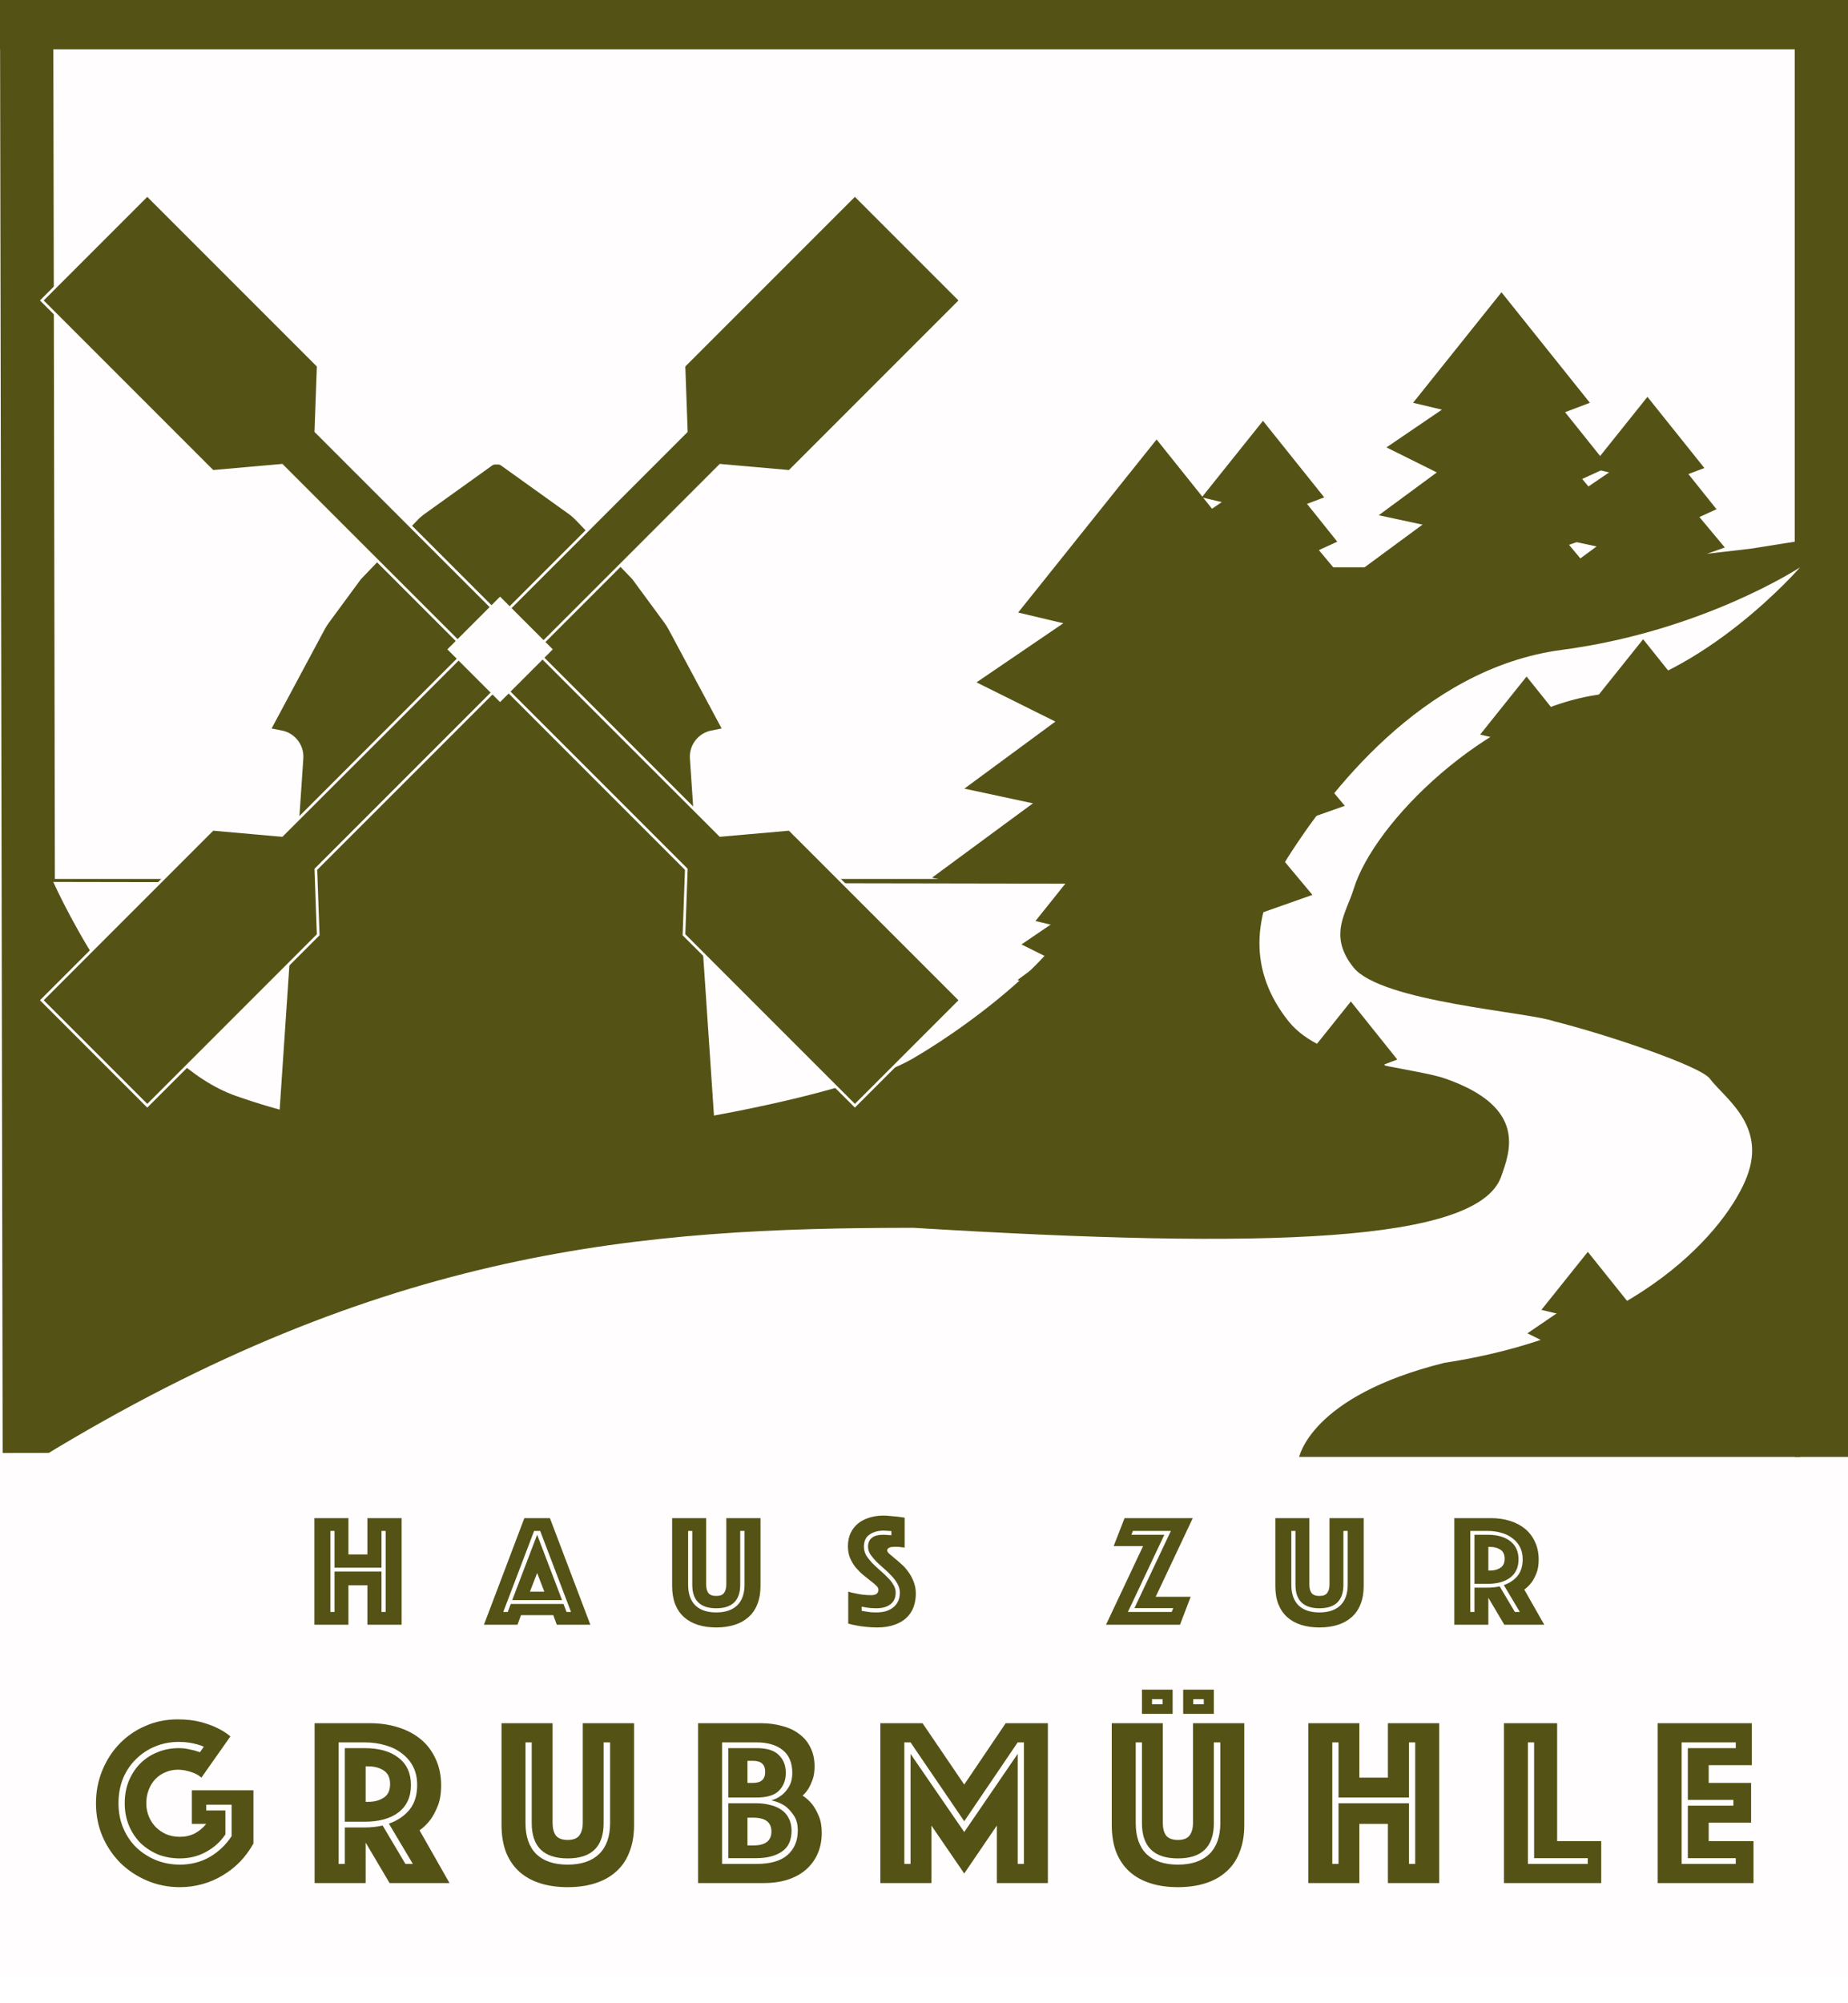 <svg width="694" height="752" viewBox="0 0 694 752" fill="none" xmlns="http://www.w3.org/2000/svg">
<g clip-path="url(#clip0)">
<rect width="694" height="752" fill="white"/>
<rect y="8" width="694" height="734" fill="#FFFDFD"/>
<rect x="20" y="330" width="656" height="217" fill="#555216"/>
<path d="M11 545.5L10 -2.52708e-05" stroke="#555216" stroke-width="20"/>
<path d="M684 547L684 0" stroke="#555216" stroke-width="20"/>
<path d="M0 8.5L694 8.5" stroke="#555216" stroke-width="20"/>
<path d="M453 213H597L657.5 206L679.5 202.5L676 340H453V213Z" fill="#555216"/>
<path d="M343.105 460.98C241.106 460.98 144.148 468.54 15 547.5H487.767C487.767 547.5 491.645 524.26 542.451 511.66C616.139 500.46 648.717 460.98 656.086 441.66C663.454 422.34 647.553 412.26 642.124 404.98C638.581 400.23 603.341 388.367 583.561 383.42C574.124 379.967 518.728 376.182 508.322 363.26C498.626 351.22 505.614 342.725 508.322 333.86C516.078 308.468 558 267.5 599 261C640 254.5 676 213 676 213C676 213 639.5 237 586.5 244C533.5 251 498.07 299.34 483.888 321.5C469.706 343.66 468.957 364.673 483.888 383.42C496.753 399.572 530.04 400.5 542.839 404.98C573.685 415.778 567.01 432.42 563.782 441.66C555.094 466.524 475.744 469.1 343.105 460.98Z" fill="#FFFDFD"/>
<g filter="url(#filter0_d)">
<path d="M472.302 159L495.294 187.733L485.072 191.597H465.581L449.311 187.733L472.302 159Z" fill="#555216"/>
<path d="M477.203 175.635L500.195 204.368L485.548 211.089H466.057L442.393 199.327L477.203 175.635Z" fill="#555216"/>
<path d="M478.015 189.245L503.556 219.826L486.417 225.875L463.901 222.011L440.377 216.97L478.015 189.245Z" fill="#555216"/>
<path d="M472.638 204.031L498.179 234.613L481.04 240.662L458.524 236.797L435 231.756L472.638 204.031Z" fill="#555216"/>
</g>
<g filter="url(#filter1_d)">
<path d="M432.352 166L484.343 230.974L461.229 239.713H417.153L380.36 230.974L432.352 166Z" fill="#555216"/>
<path d="M443.434 203.616L495.425 268.59L462.305 283.788H418.229L364.718 257.191L443.434 203.616Z" fill="#555216"/>
<path d="M445.271 234.393L503.025 303.546L464.269 317.225L413.354 308.486L360.159 297.087L445.271 234.393Z" fill="#555216"/>
<path d="M433.112 267.83L490.866 336.983L452.11 350.662L401.195 341.923L348 330.524L433.112 267.83Z" fill="#555216"/>
</g>
<g filter="url(#filter2_d)">
<path d="M616.682 150L638.059 176.715L628.555 180.308H610.433L595.305 176.715L616.682 150Z" fill="#555216"/>
<path d="M621.239 165.466L642.616 192.181L628.998 198.43H610.876L588.874 187.494L621.239 165.466Z" fill="#555216"/>
<path d="M621.994 178.121L645.741 206.554L629.806 212.178L608.871 208.585L586.999 203.898L621.994 178.121Z" fill="#555216"/>
<path d="M616.995 191.869L640.741 220.302L624.806 225.926L603.872 222.333L582 217.646L616.995 191.869Z" fill="#555216"/>
</g>
<g filter="url(#filter3_d)">
<path d="M561.867 110.736L595.069 152.228L580.309 157.809H552.162L528.666 152.228L561.867 110.736Z" fill="#555216"/>
<path d="M568.945 134.758L602.147 176.25L580.996 185.956H552.849L518.676 168.971L568.945 134.758Z" fill="#555216"/>
<path d="M570.118 154.412L607 198.574L582.25 207.309L549.735 201.728L515.765 194.449L570.118 154.412Z" fill="#555216"/>
<path d="M562.353 175.765L599.235 219.926L574.485 228.662L541.971 223.081L508 215.801L562.353 175.765Z" fill="#555216"/>
</g>
<g filter="url(#filter4_d)">
<path d="M19.993 327.118C28.57 345.741 55.402 395.737 88.537 407.438C121.671 419.14 162.171 424.752 201.703 423.119C241.236 421.487 318.497 407.521 342.763 393.449C367.028 379.376 409.689 346.579 405.389 327.779L179.61 327.392L19.993 327.118Z" fill="#FFFDFD"/>
</g>
<g filter="url(#filter5_d)">
<path d="M571.294 255L588.733 276.794L580.98 279.725H566.196L553.855 276.794L571.294 255Z" fill="#555216"/>
<path d="M575.011 267.618L592.451 289.412L581.341 294.51H566.557L548.608 285.588L575.011 267.618Z" fill="#555216"/>
<path d="M575.628 277.941L595 301.137L582 305.725L564.922 302.794L547.079 298.971L575.628 277.941Z" fill="#555216"/>
<path d="M571.549 289.157L590.921 312.353L577.921 316.941L560.843 314.01L543 310.186L571.549 289.157Z" fill="#555216"/>
</g>
<g filter="url(#filter6_d)">
<path d="M594.294 471L611.733 492.794L603.98 495.725H589.196L576.855 492.794L594.294 471Z" fill="#555216"/>
<path d="M598.011 483.618L615.451 505.412L604.341 510.51H589.557L571.608 501.588L598.011 483.618Z" fill="#555216"/>
<path d="M598.628 493.941L618 517.137L605 521.725L587.922 518.794L570.079 514.971L598.628 493.941Z" fill="#555216"/>
<path d="M594.549 505.157L613.921 528.353L600.921 532.941L583.843 530.01L566 526.186L594.549 505.157Z" fill="#555216"/>
</g>
<g filter="url(#filter7_d)">
<path d="M615.059 241L645.913 279.559L632.196 284.745H606.039L584.204 279.559L615.059 241Z" fill="#555216"/>
<path d="M621.636 263.323L652.49 301.882L632.834 310.902H606.678L574.921 295.118L621.636 263.323Z" fill="#555216"/>
<path d="M622.726 281.588L657 322.627L634 330.745L603.784 325.559L572.216 318.794L622.726 281.588Z" fill="#555216"/>
<path d="M615.51 301.431L649.784 342.47L626.784 350.588L596.569 345.402L565 338.637L615.51 301.431Z" fill="#555216"/>
</g>
<g filter="url(#filter8_d)">
<path d="M505.294 377L522.733 398.794L514.98 401.725H500.196L487.855 398.794L505.294 377Z" fill="#555216"/>
<path d="M509.011 389.618L526.451 411.412L515.341 416.51H500.557L482.608 407.588L509.011 389.618Z" fill="#555216"/>
<path d="M509.628 399.941L529 423.137L516 427.725L498.922 424.794L481.079 420.971L509.628 399.941Z" fill="#555216"/>
<path d="M505.549 411.157L524.921 434.353L511.921 438.941L494.843 436.01L477 432.186L505.549 411.157Z" fill="#555216"/>
</g>
<g filter="url(#filter9_d)">
<path d="M404.294 325L421.733 346.794L413.98 349.725H399.196L386.855 346.794L404.294 325Z" fill="#555216"/>
<path d="M408.011 337.618L425.451 359.412L414.341 364.51H399.557L381.608 355.588L408.011 337.618Z" fill="#555216"/>
<path d="M408.628 347.941L428 371.137L415 375.725L397.922 372.794L380.079 368.971L408.628 347.941Z" fill="#555216"/>
<path d="M404.549 359.157L423.921 382.353L410.921 386.941L393.843 384.01L376 380.186L404.549 359.157Z" fill="#555216"/>
</g>
<path d="M184.835 174.768L159.511 192.917C158.506 193.638 157.57 194.449 156.715 195.342L135.5 217.5L123.471 233.85C122.908 234.616 122.4 235.42 121.951 236.258L102 273.5L105.894 274.279C110.818 275.263 114.248 279.747 113.91 284.757L102 461.5H188V176.394C188 174.766 186.158 173.82 184.835 174.768Z" fill="#555216"/>
<path d="M188.165 174.768L213.489 192.917C214.494 193.638 215.43 194.449 216.285 195.342L237.5 217.5L249.529 233.85C250.092 234.616 250.6 235.42 251.049 236.258L271 273.5L267.106 274.279C262.182 275.263 258.752 279.747 259.09 284.757L271 461.5H185V176.394C185 174.766 186.842 173.82 188.165 174.768Z" fill="#555216"/>
<path d="M118.768 162.126L188.241 231.599L175.513 244.327L106.04 174.854L105.875 174.689L105.642 174.709L79.889 176.987L15.707 112.805L55.305 73.207L119.498 137.4L118.622 161.754L118.614 161.972L118.768 162.126Z" fill="#555216" stroke="#FFFDFD"/>
<path d="M118.768 326.227L188.241 256.753L175.513 244.026L106.04 313.499L105.875 313.664L105.642 313.643L79.889 311.366L15.707 375.547L55.305 415.145L119.498 350.953L118.622 326.598L118.614 326.381L118.768 326.227Z" fill="#555216" stroke="#FFFDFD"/>
<path d="M257.584 162.126L188.111 231.599L200.839 244.327L270.312 174.854L270.477 174.689L270.71 174.709L296.464 176.987L360.645 112.805L321.047 73.207L256.855 137.4L257.731 161.754L257.738 161.972L257.584 162.126Z" fill="#555216" stroke="#FFFDFD"/>
<path d="M257.584 326.227L188.111 256.753L200.839 244.026L270.312 313.499L270.477 313.664L270.71 313.643L296.464 311.366L360.645 375.547L321.047 415.145L256.855 350.953L257.731 326.598L257.738 326.381L257.584 326.227Z" fill="#555216" stroke="#FFFDFD"/>
<path d="M75.64 667.4C74.56 666.44 73.21 665.72 71.59 665.24C69.97 664.7 68.38 664.43 66.82 664.43C65.08 664.43 63.49 664.76 62.05 665.42C60.61 666.02 59.35 666.89 58.27 668.03C57.25 669.11 56.44 670.43 55.84 671.99C55.24 673.55 54.94 675.23 54.94 677.03C54.94 678.83 55.27 680.51 55.93 682.07C56.59 683.63 57.49 684.98 58.63 686.12C59.77 687.2 61.09 688.07 62.59 688.73C64.15 689.33 65.8 689.63 67.54 689.63C69.58 689.63 71.44 689.21 73.12 688.37C74.8 687.47 76.24 686.27 77.44 684.77H72.04V672.17H95.17V692.15C93.79 694.61 92.14 696.86 90.22 698.9C88.3 700.88 86.14 702.59 83.74 704.03C81.4 705.47 78.85 706.58 76.09 707.36C73.33 708.14 70.48 708.53 67.54 708.53C63.22 708.53 59.14 707.72 55.3 706.1C51.46 704.48 48.1 702.26 45.22 699.44C42.4 696.62 40.15 693.29 38.47 689.45C36.85 685.61 36.04 681.47 36.04 677.03C36.04 672.71 36.82 668.63 38.38 664.79C39.94 660.95 42.07 657.62 44.77 654.8C47.53 651.92 50.77 649.67 54.49 648.05C58.27 646.37 62.32 645.53 66.64 645.53C70 645.53 72.91 645.86 75.37 646.52C77.83 647.18 79.9 647.93 81.58 648.77C83.56 649.73 85.21 650.78 86.53 651.92L75.64 667.4ZM76.54 655.79C75.76 655.43 74.89 655.13 73.93 654.89C73.09 654.65 72.1 654.44 70.96 654.26C69.82 654.08 68.56 653.99 67.18 653.99C64 653.99 61.03 654.56 58.27 655.7C55.51 656.84 53.11 658.43 51.07 660.47C49.03 662.45 47.41 664.85 46.21 667.67C45.07 670.49 44.5 673.61 44.5 677.03C44.5 680.45 45.1 683.57 46.3 686.39C47.5 689.21 49.15 691.64 51.25 693.68C53.35 695.66 55.78 697.22 58.54 698.36C61.36 699.5 64.36 700.07 67.54 700.07C71.68 700.07 75.43 699.11 78.79 697.19C82.15 695.21 84.88 692.6 86.98 689.36V677.57H77.44V679.73H84.64V688.73C82.78 691.49 80.35 693.68 77.35 695.3C74.41 696.92 71.14 697.73 67.54 697.73C64.66 697.73 61.96 697.25 59.44 696.29C56.98 695.27 54.79 693.86 52.87 692.06C51.01 690.2 49.54 688.01 48.46 685.49C47.38 682.91 46.84 680.09 46.84 677.03C46.84 673.97 47.35 671.18 48.37 668.66C49.45 666.08 50.89 663.89 52.69 662.09C54.55 660.23 56.71 658.82 59.17 657.86C61.63 656.84 64.3 656.33 67.18 656.33C68.26 656.33 69.28 656.42 70.24 656.6C71.2 656.78 72.04 656.96 72.76 657.14C73.6 657.38 74.38 657.62 75.1 657.86L76.54 655.79ZM136.864 686.12C139.204 686.12 141.484 685.88 143.704 685.4L152.254 699.8H155.044L146.044 684.68C149.284 683.54 151.864 681.8 153.784 679.46C155.704 677.06 156.664 673.97 156.664 670.19C156.664 667.55 156.154 665.24 155.134 663.26C154.114 661.28 152.704 659.63 150.904 658.31C149.164 656.93 147.094 655.91 144.694 655.25C142.294 654.53 139.684 654.17 136.864 654.17H127.144V699.8H129.484V686.12H136.864ZM129.484 683.96V656.33H136.864C142.324 656.33 146.584 657.53 149.644 659.93C152.764 662.33 154.324 665.75 154.324 670.19C154.324 674.63 152.764 678.05 149.644 680.45C146.584 682.79 142.324 683.96 136.864 683.96H129.484ZM118.144 646.97H138.844C142.684 646.97 146.224 647.48 149.464 648.5C152.764 649.52 155.614 651.02 158.014 653C160.414 654.98 162.274 657.44 163.594 660.38C164.974 663.26 165.664 666.59 165.664 670.37C165.664 673.37 165.244 675.92 164.404 678.02C163.564 680.12 162.634 681.86 161.614 683.24C160.414 684.8 159.064 686.12 157.564 687.2L168.814 707H146.314L137.314 691.79V707H118.144V646.97ZM137.314 676.49H138.304C140.584 676.49 142.504 675.98 144.064 674.96C145.684 673.94 146.494 672.23 146.494 669.83C146.494 667.43 145.684 665.72 144.064 664.7C142.504 663.68 140.584 663.17 138.304 663.17H137.314V676.49ZM213.185 708.53C209.405 708.53 205.985 708.05 202.925 707.09C199.865 706.13 197.255 704.69 195.095 702.77C192.935 700.85 191.255 698.42 190.055 695.48C188.915 692.54 188.345 689.09 188.345 685.13V646.97H207.515V684.32C207.515 686.42 207.935 688.04 208.775 689.18C209.675 690.26 211.145 690.8 213.185 690.8C215.225 690.8 216.665 690.26 217.505 689.18C218.405 688.04 218.855 686.42 218.855 684.32V646.97H238.115V685.13C238.115 689.09 237.515 692.54 236.315 695.48C235.175 698.42 233.495 700.85 231.275 702.77C229.115 704.69 226.505 706.13 223.445 707.09C220.385 708.05 216.965 708.53 213.185 708.53ZM213.185 697.73C204.185 697.73 199.685 693.32 199.685 684.5V654.17H197.345V684.5C197.345 689.54 198.695 693.41 201.395 696.11C204.155 698.75 208.085 700.07 213.185 700.07C218.285 700.07 222.215 698.75 224.975 696.11C227.735 693.41 229.115 689.54 229.115 684.5V654.17H226.685V684.5C226.685 693.32 222.185 697.73 213.185 697.73ZM262.162 646.97H285.652C288.652 646.97 291.382 647.33 293.842 648.05C296.362 648.71 298.492 649.73 300.232 651.11C302.032 652.43 303.412 654.11 304.372 656.15C305.392 658.13 305.902 660.47 305.902 663.17C305.902 665.09 305.662 666.74 305.182 668.12C304.702 669.44 304.192 670.55 303.652 671.45C302.992 672.53 302.242 673.43 301.402 674.15C302.722 674.99 303.922 676.07 305.002 677.39C305.902 678.53 306.712 679.97 307.432 681.71C308.212 683.45 308.602 685.58 308.602 688.1C308.602 690.98 308.092 693.59 307.072 695.93C306.052 698.27 304.582 700.28 302.662 701.96C300.802 703.58 298.492 704.84 295.732 705.74C293.032 706.58 290.002 707 286.642 707H262.162V646.97ZM282.862 692.87C287.422 692.87 289.702 691.13 289.702 687.65C289.702 684.17 287.422 682.43 282.862 682.43H280.702V692.87H282.862ZM287.362 665.24C287.362 662.48 285.862 661.1 282.862 661.1H280.702V669.38H282.862C285.862 669.38 287.362 668 287.362 665.24ZM284.122 699.8C289.402 699.8 293.302 698.66 295.822 696.38C298.342 694.1 299.602 691.07 299.602 687.29C299.602 684.83 299.062 682.88 297.982 681.44C296.962 679.94 295.852 678.77 294.652 677.93C293.152 676.97 291.502 676.31 289.702 675.95C291.142 675.53 292.432 674.87 293.572 673.97C294.592 673.19 295.492 672.14 296.272 670.82C297.112 669.44 297.532 667.7 297.532 665.6C297.532 661.82 296.332 658.97 293.932 657.05C291.532 655.13 288.262 654.17 284.122 654.17H271.162V699.8H284.122ZM273.502 697.64V677.03H284.032C285.892 677.03 287.602 677.24 289.162 677.66C290.782 678.02 292.192 678.62 293.392 679.46C294.592 680.24 295.522 681.29 296.182 682.61C296.902 683.93 297.262 685.49 297.262 687.29C297.262 690.95 296.032 693.59 293.572 695.21C291.172 696.83 287.992 697.64 284.032 697.64H273.502ZM273.502 674.87V656.33H284.122C288.022 656.33 290.812 657.2 292.492 658.94C294.232 660.62 295.102 662.84 295.102 665.6C295.102 668.36 294.232 670.61 292.492 672.35C290.812 674.03 288.022 674.87 284.122 674.87H273.502ZM330.611 646.97H346.451L362.111 670.01L377.681 646.97H393.521V707H374.351V685.4L362.111 703.4L349.781 685.4V707H330.611V646.97ZM341.951 699.8V658.49L362.111 687.83L382.181 658.49V699.8H384.521V654.17H382.181L362.111 683.78L341.951 654.17H339.611V699.8H341.951ZM442.351 708.53C438.571 708.53 435.151 708.05 432.091 707.09C429.031 706.13 426.421 704.69 424.261 702.77C422.101 700.85 420.421 698.42 419.221 695.48C418.081 692.54 417.511 689.09 417.511 685.13V646.97H436.681V684.32C436.681 686.42 437.101 688.04 437.941 689.18C438.841 690.26 440.311 690.8 442.351 690.8C444.391 690.8 445.831 690.26 446.671 689.18C447.571 688.04 448.021 686.42 448.021 684.32V646.97H467.281V685.13C467.281 689.09 466.681 692.54 465.481 695.48C464.341 698.42 462.661 700.85 460.441 702.77C458.281 704.69 455.671 706.13 452.611 707.09C449.551 708.05 446.131 708.53 442.351 708.53ZM442.351 697.73C433.351 697.73 428.851 693.32 428.851 684.5V654.17H426.511V684.5C426.511 689.54 427.861 693.41 430.561 696.11C433.321 698.75 437.251 700.07 442.351 700.07C447.451 700.07 451.381 698.75 454.141 696.11C456.901 693.41 458.281 689.54 458.281 684.5V654.17H455.851V684.5C455.851 693.32 451.351 697.73 442.351 697.73ZM428.851 634.37H440.371V643.46H428.851V634.37ZM436.591 637.97H432.631V639.86H436.591V637.97ZM444.331 634.37H455.851V643.46H444.331V634.37ZM452.071 637.97H448.111V639.86H452.071V637.97ZM491.328 646.97H510.498V667.4H521.208V646.97H540.468V707H521.208V684.77H510.498V707H491.328V646.97ZM502.668 699.8V677.03H529.128V699.8H531.468V654.17H529.128V674.87H502.668V654.17H500.328V699.8H502.668ZM564.787 646.97H584.767V691.25H601.327V707H564.787V646.97ZM596.287 699.8V697.64H576.127V654.17H573.787V699.8H596.287ZM622.513 646.97H657.883V662.72H641.683V669.38H657.613V684.32H641.683V691.25H658.513V707H622.513V646.97ZM651.853 699.8V697.64H633.853V677.93H650.953V675.77H633.853V656.33H651.853V654.17H631.513V699.8H651.853Z" fill="#555216"/>
<path d="M118.067 569.98H130.847V583.6H137.987V569.98H150.827V610H137.987V595.18H130.847V610H118.067V569.98ZM125.627 605.2V590.02H143.267V605.2H144.827V574.78H143.267V588.58H125.627V574.78H124.067V605.2H125.627ZM196.919 569.98H206.519L221.699 610H209.099L207.779 606.4H195.659L194.339 610H181.739L196.919 569.98ZM204.419 597.58L201.719 590.56L199.019 597.58H204.419ZM190.679 605.2L191.819 602.2H211.619L212.759 605.2H214.439L202.859 574.78H200.579L188.999 605.2H190.679ZM201.719 576.22L211.079 600.76H192.359L201.719 576.22ZM268.978 611.02C266.458 611.02 264.178 610.7 262.138 610.06C260.098 609.42 258.358 608.46 256.918 607.18C255.478 605.9 254.358 604.28 253.558 602.32C252.798 600.36 252.418 598.06 252.418 595.42V569.98H265.198V594.88C265.198 596.28 265.478 597.36 266.038 598.12C266.638 598.84 267.618 599.2 268.978 599.2C270.338 599.2 271.298 598.84 271.858 598.12C272.458 597.36 272.758 596.28 272.758 594.88V569.98H285.598V595.42C285.598 598.06 285.198 600.36 284.398 602.32C283.638 604.28 282.518 605.9 281.038 607.18C279.598 608.46 277.858 609.42 275.818 610.06C273.778 610.7 271.498 611.02 268.978 611.02ZM268.978 603.82C262.978 603.82 259.978 600.88 259.978 595V574.78H258.418V595C258.418 598.36 259.318 600.94 261.118 602.74C262.958 604.5 265.578 605.38 268.978 605.38C272.378 605.38 274.998 604.5 276.838 602.74C278.678 600.94 279.598 598.36 279.598 595V574.78H277.978V595C277.978 600.88 274.978 603.82 268.978 603.82ZM323.589 604.78C324.149 604.9 324.749 605 325.389 605.08C325.949 605.16 326.529 605.24 327.129 605.32C327.769 605.36 328.409 605.38 329.049 605.38C330.169 605.38 331.249 605.26 332.289 605.02C333.369 604.74 334.329 604.3 335.169 603.7C336.009 603.1 336.669 602.34 337.149 601.42C337.669 600.46 337.929 599.3 337.929 597.94C337.929 596.78 337.629 595.68 337.029 594.64C336.469 593.6 335.729 592.6 334.809 591.64C333.929 590.68 332.969 589.76 331.929 588.88C330.929 588 329.969 587.12 329.049 586.24C328.169 585.32 327.429 584.42 326.829 583.54C326.269 582.62 325.989 581.68 325.989 580.72C325.989 579.28 326.449 578.18 327.369 577.42C328.289 576.62 329.769 576.22 331.809 576.22C332.129 576.22 332.449 576.24 332.769 576.28C333.129 576.28 333.469 576.3 333.789 576.34C334.109 576.38 334.429 576.4 334.749 576.4V574.84C334.469 574.84 334.169 574.82 333.849 574.78C333.569 574.74 333.249 574.72 332.889 574.72C332.569 574.68 332.229 574.66 331.869 574.66C329.709 574.66 327.929 575.16 326.529 576.16C325.129 577.12 324.429 578.64 324.429 580.72C324.429 581.84 324.709 582.9 325.269 583.9C325.869 584.86 326.609 585.82 327.489 586.78C328.409 587.7 329.369 588.6 330.369 589.48C331.409 590.36 332.369 591.26 333.249 592.18C334.169 593.06 334.909 593.98 335.469 594.94C336.069 595.9 336.369 596.9 336.369 597.94C336.369 599.86 335.709 601.32 334.389 602.32C333.109 603.32 331.329 603.82 329.049 603.82C327.689 603.82 326.449 603.72 325.329 603.52C324.729 603.44 324.149 603.34 323.589 603.22V604.78ZM318.549 597.58C319.429 597.86 320.349 598.08 321.309 598.24C322.109 598.44 323.009 598.6 324.009 598.72C325.049 598.84 326.089 598.9 327.129 598.9C328.969 598.9 329.889 598.22 329.889 596.86C329.889 596.34 329.609 595.82 329.049 595.3C328.489 594.74 327.769 594.14 326.889 593.5C326.049 592.82 325.129 592.08 324.129 591.28C323.169 590.48 322.249 589.56 321.369 588.52C320.529 587.48 319.829 586.32 319.269 585.04C318.709 583.72 318.429 582.22 318.429 580.54C318.429 578.66 318.769 577 319.449 575.56C320.129 574.12 321.069 572.92 322.269 571.96C323.469 571 324.869 570.28 326.469 569.8C328.109 569.28 329.849 569.02 331.689 569.02C332.649 569.02 333.609 569.08 334.569 569.2C335.529 569.28 336.389 569.36 337.149 569.44C338.029 569.56 338.889 569.68 339.729 569.8V581.02C339.409 580.98 339.049 580.94 338.649 580.9C338.329 580.86 337.969 580.82 337.569 580.78C337.169 580.74 336.749 580.72 336.309 580.72C336.069 580.72 335.769 580.74 335.409 580.78C335.049 580.78 334.709 580.82 334.389 580.9C334.069 580.98 333.789 581.12 333.549 581.32C333.309 581.52 333.189 581.8 333.189 582.16C333.189 582.48 333.449 582.88 333.969 583.36C334.529 583.84 335.189 584.4 335.949 585.04C336.749 585.68 337.609 586.42 338.529 587.26C339.489 588.1 340.349 589.06 341.109 590.14C341.909 591.22 342.569 592.44 343.089 593.8C343.649 595.16 343.929 596.68 343.929 598.36C343.929 600.12 343.649 601.78 343.089 603.34C342.529 604.86 341.649 606.2 340.449 607.36C339.289 608.48 337.789 609.36 335.949 610C334.109 610.68 331.929 611.02 329.409 611.02C327.889 611.02 326.469 610.94 325.149 610.78C323.869 610.66 322.729 610.5 321.729 610.3C320.569 610.1 319.509 609.86 318.549 609.58V597.58ZM429.273 580.48H418.233L422.313 569.98H447.933L434.013 599.5H447.153L443.133 610H415.353L429.273 580.48ZM440.013 605.2L440.613 603.76H426.033L439.713 574.78H425.433L424.893 576.22H437.253L423.573 605.2H440.013ZM495.501 611.02C492.981 611.02 490.701 610.7 488.661 610.06C486.621 609.42 484.881 608.46 483.441 607.18C482.001 605.9 480.881 604.28 480.081 602.32C479.321 600.36 478.941 598.06 478.941 595.42V569.98H491.721V594.88C491.721 596.28 492.001 597.36 492.561 598.12C493.161 598.84 494.141 599.2 495.501 599.2C496.861 599.2 497.821 598.84 498.381 598.12C498.981 597.36 499.281 596.28 499.281 594.88V569.98H512.121V595.42C512.121 598.06 511.721 600.36 510.921 602.32C510.161 604.28 509.041 605.9 507.561 607.18C506.121 608.46 504.381 609.42 502.341 610.06C500.301 610.7 498.021 611.02 495.501 611.02ZM495.501 603.82C489.501 603.82 486.501 600.88 486.501 595V574.78H484.941V595C484.941 598.36 485.841 600.94 487.641 602.74C489.481 604.5 492.101 605.38 495.501 605.38C498.901 605.38 501.521 604.5 503.361 602.74C505.201 600.94 506.121 598.36 506.121 595V574.78H504.501V595C504.501 600.88 501.501 603.82 495.501 603.82ZM558.633 596.08C560.193 596.08 561.713 595.92 563.193 595.6L568.893 605.2H570.753L564.753 595.12C566.913 594.36 568.633 593.2 569.913 591.64C571.193 590.04 571.833 587.98 571.833 585.46C571.833 583.7 571.493 582.16 570.813 580.84C570.133 579.52 569.193 578.42 567.993 577.54C566.833 576.62 565.453 575.94 563.853 575.5C562.253 575.02 560.513 574.78 558.633 574.78H552.153V605.2H553.713V596.08H558.633ZM553.713 594.64V576.22H558.633C562.273 576.22 565.113 577.02 567.153 578.62C569.233 580.22 570.273 582.5 570.273 585.46C570.273 588.42 569.233 590.7 567.153 592.3C565.113 593.86 562.273 594.64 558.633 594.64H553.713ZM546.153 569.98H559.953C562.513 569.98 564.873 570.32 567.033 571C569.233 571.68 571.133 572.68 572.733 574C574.333 575.32 575.573 576.96 576.453 578.92C577.373 580.84 577.833 583.06 577.833 585.58C577.833 587.58 577.553 589.28 576.993 590.68C576.433 592.08 575.813 593.24 575.133 594.16C574.333 595.2 573.433 596.08 572.433 596.8L579.933 610H564.933L558.933 599.86V610H546.153V569.98ZM558.933 589.66H559.593C561.113 589.66 562.393 589.32 563.433 588.64C564.513 587.96 565.053 586.82 565.053 585.22C565.053 583.62 564.513 582.48 563.433 581.8C562.393 581.12 561.113 580.78 559.593 580.78H558.933V589.66Z" fill="#555216"/>
<rect x="168" y="243.799" width="28" height="28" transform="rotate(-45 168 243.799)" fill="#FFFDFD"/>
</g>
<defs>
<filter id="filter0_d" x="435" y="157" width="71.556" height="83.662" filterUnits="userSpaceOnUse" color-interpolation-filters="sRGB">
<feFlood flood-opacity="0" result="BackgroundImageFix"/>
<feColorMatrix in="SourceAlpha" type="matrix" values="0 0 0 0 0 0 0 0 0 0 0 0 0 0 0 0 0 0 127 0"/>
<feOffset dx="2" dy="-1"/>
<feGaussianBlur stdDeviation="0.5"/>
<feColorMatrix type="matrix" values="0 0 0 0 1 0 0 0 0 1 0 0 0 0 1 0 0 0 0.5 0"/>
<feBlend mode="normal" in2="BackgroundImageFix" result="effect1_dropShadow"/>
<feBlend mode="normal" in="SourceGraphic" in2="effect1_dropShadow" result="shape"/>
</filter>
<filter id="filter1_d" x="348" y="164" width="158.025" height="186.662" filterUnits="userSpaceOnUse" color-interpolation-filters="sRGB">
<feFlood flood-opacity="0" result="BackgroundImageFix"/>
<feColorMatrix in="SourceAlpha" type="matrix" values="0 0 0 0 0 0 0 0 0 0 0 0 0 0 0 0 0 0 127 0"/>
<feOffset dx="2" dy="-1"/>
<feGaussianBlur stdDeviation="0.5"/>
<feColorMatrix type="matrix" values="0 0 0 0 1 0 0 0 0 1 0 0 0 0 1 0 0 0 0.5 0"/>
<feBlend mode="normal" in2="BackgroundImageFix" result="effect1_dropShadow"/>
<feBlend mode="normal" in="SourceGraphic" in2="effect1_dropShadow" result="shape"/>
</filter>
<filter id="filter2_d" x="582" y="148" width="66.741" height="77.926" filterUnits="userSpaceOnUse" color-interpolation-filters="sRGB">
<feFlood flood-opacity="0" result="BackgroundImageFix"/>
<feColorMatrix in="SourceAlpha" type="matrix" values="0 0 0 0 0 0 0 0 0 0 0 0 0 0 0 0 0 0 127 0"/>
<feOffset dx="2" dy="-1"/>
<feGaussianBlur stdDeviation="0.5"/>
<feColorMatrix type="matrix" values="0 0 0 0 1 0 0 0 0 1 0 0 0 0 1 0 0 0 0.5 0"/>
<feBlend mode="normal" in2="BackgroundImageFix" result="effect1_dropShadow"/>
<feBlend mode="normal" in="SourceGraphic" in2="effect1_dropShadow" result="shape"/>
</filter>
<filter id="filter3_d" x="508" y="108.736" width="102" height="119.926" filterUnits="userSpaceOnUse" color-interpolation-filters="sRGB">
<feFlood flood-opacity="0" result="BackgroundImageFix"/>
<feColorMatrix in="SourceAlpha" type="matrix" values="0 0 0 0 0 0 0 0 0 0 0 0 0 0 0 0 0 0 127 0"/>
<feOffset dx="2" dy="-1"/>
<feGaussianBlur stdDeviation="0.5"/>
<feColorMatrix type="matrix" values="0 0 0 0 1 0 0 0 0 1 0 0 0 0 1 0 0 0 0.5 0"/>
<feBlend mode="normal" in2="BackgroundImageFix" result="effect1_dropShadow"/>
<feBlend mode="normal" in="SourceGraphic" in2="effect1_dropShadow" result="shape"/>
</filter>
<filter id="filter4_d" x="15" y="310.5" width="391.829" height="127.797" filterUnits="userSpaceOnUse" color-interpolation-filters="sRGB">
<feFlood flood-opacity="0" result="BackgroundImageFix"/>
<feColorMatrix in="SourceAlpha" type="matrix" values="0 0 0 0 0 0 0 0 0 0 0 0 0 0 0 0 0 0 127 0"/>
<feOffset dy="4"/>
<feGaussianBlur stdDeviation="0.5"/>
<feColorMatrix type="matrix" values="0 0 0 0 1 0 0 0 0 1 0 0 0 0 1 0 0 0 0.5 0"/>
<feBlend mode="normal" in2="BackgroundImageFix" result="effect1_dropShadow"/>
<feBlend mode="normal" in="SourceGraphic" in2="effect1_dropShadow" result="shape"/>
</filter>
<filter id="filter5_d" x="543" y="253" width="55" height="63.941" filterUnits="userSpaceOnUse" color-interpolation-filters="sRGB">
<feFlood flood-opacity="0" result="BackgroundImageFix"/>
<feColorMatrix in="SourceAlpha" type="matrix" values="0 0 0 0 0 0 0 0 0 0 0 0 0 0 0 0 0 0 127 0"/>
<feOffset dx="2" dy="-1"/>
<feGaussianBlur stdDeviation="0.5"/>
<feColorMatrix type="matrix" values="0 0 0 0 1 0 0 0 0 1 0 0 0 0 1 0 0 0 0.5 0"/>
<feBlend mode="normal" in2="BackgroundImageFix" result="effect1_dropShadow"/>
<feBlend mode="normal" in="SourceGraphic" in2="effect1_dropShadow" result="shape"/>
</filter>
<filter id="filter6_d" x="566" y="469" width="55" height="63.941" filterUnits="userSpaceOnUse" color-interpolation-filters="sRGB">
<feFlood flood-opacity="0" result="BackgroundImageFix"/>
<feColorMatrix in="SourceAlpha" type="matrix" values="0 0 0 0 0 0 0 0 0 0 0 0 0 0 0 0 0 0 127 0"/>
<feOffset dx="2" dy="-1"/>
<feGaussianBlur stdDeviation="0.5"/>
<feColorMatrix type="matrix" values="0 0 0 0 1 0 0 0 0 1 0 0 0 0 1 0 0 0 0.5 0"/>
<feBlend mode="normal" in2="BackgroundImageFix" result="effect1_dropShadow"/>
<feBlend mode="normal" in="SourceGraphic" in2="effect1_dropShadow" result="shape"/>
</filter>
<filter id="filter7_d" x="565" y="239" width="95" height="111.588" filterUnits="userSpaceOnUse" color-interpolation-filters="sRGB">
<feFlood flood-opacity="0" result="BackgroundImageFix"/>
<feColorMatrix in="SourceAlpha" type="matrix" values="0 0 0 0 0 0 0 0 0 0 0 0 0 0 0 0 0 0 127 0"/>
<feOffset dx="2" dy="-1"/>
<feGaussianBlur stdDeviation="0.5"/>
<feColorMatrix type="matrix" values="0 0 0 0 1 0 0 0 0 1 0 0 0 0 1 0 0 0 0.5 0"/>
<feBlend mode="normal" in2="BackgroundImageFix" result="effect1_dropShadow"/>
<feBlend mode="normal" in="SourceGraphic" in2="effect1_dropShadow" result="shape"/>
</filter>
<filter id="filter8_d" x="477" y="375" width="55" height="63.941" filterUnits="userSpaceOnUse" color-interpolation-filters="sRGB">
<feFlood flood-opacity="0" result="BackgroundImageFix"/>
<feColorMatrix in="SourceAlpha" type="matrix" values="0 0 0 0 0 0 0 0 0 0 0 0 0 0 0 0 0 0 127 0"/>
<feOffset dx="2" dy="-1"/>
<feGaussianBlur stdDeviation="0.5"/>
<feColorMatrix type="matrix" values="0 0 0 0 1 0 0 0 0 1 0 0 0 0 1 0 0 0 0.5 0"/>
<feBlend mode="normal" in2="BackgroundImageFix" result="effect1_dropShadow"/>
<feBlend mode="normal" in="SourceGraphic" in2="effect1_dropShadow" result="shape"/>
</filter>
<filter id="filter9_d" x="376" y="323" width="55" height="63.941" filterUnits="userSpaceOnUse" color-interpolation-filters="sRGB">
<feFlood flood-opacity="0" result="BackgroundImageFix"/>
<feColorMatrix in="SourceAlpha" type="matrix" values="0 0 0 0 0 0 0 0 0 0 0 0 0 0 0 0 0 0 127 0"/>
<feOffset dx="2" dy="-1"/>
<feGaussianBlur stdDeviation="0.5"/>
<feColorMatrix type="matrix" values="0 0 0 0 1 0 0 0 0 1 0 0 0 0 1 0 0 0 0.5 0"/>
<feBlend mode="normal" in2="BackgroundImageFix" result="effect1_dropShadow"/>
<feBlend mode="normal" in="SourceGraphic" in2="effect1_dropShadow" result="shape"/>
</filter>
<clipPath id="clip0">
<rect width="694" height="752" fill="white"/>
</clipPath>
</defs>
</svg>
